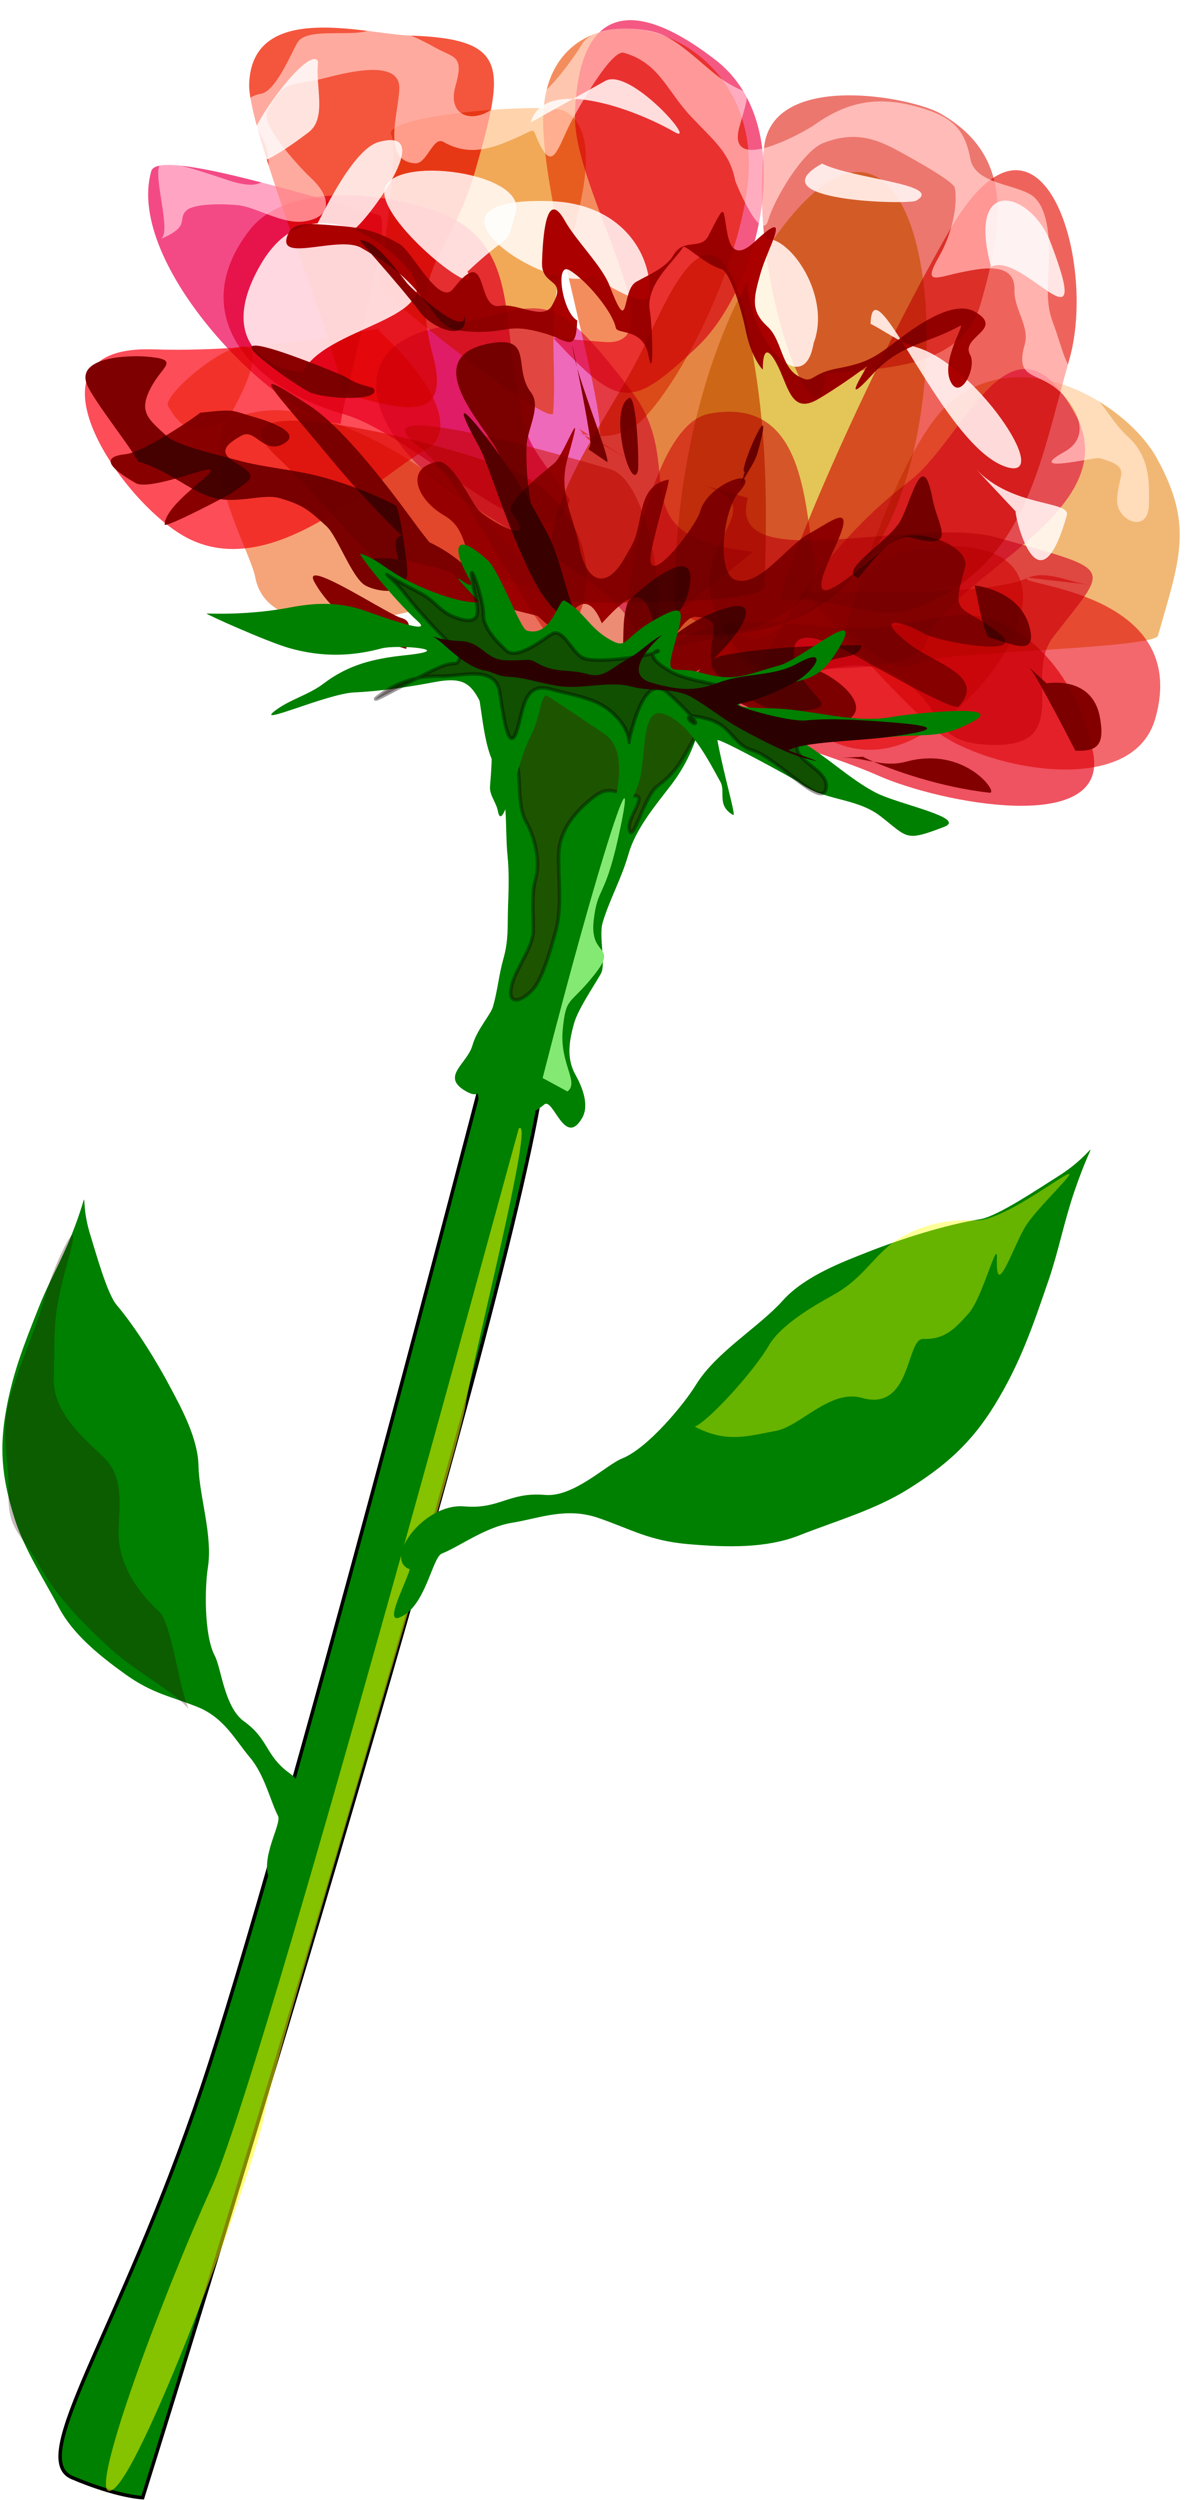 <?xml version="1.0" encoding="UTF-8" standalone="no"?>
<!-- Created with Inkscape (http://www.inkscape.org/) -->

<svg
   xmlns:dc="http://purl.org/dc/elements/1.1/"
   xmlns:cc="http://creativecommons.org/ns#"
   xmlns:rdf="http://www.w3.org/1999/02/22-rdf-syntax-ns#"
   xmlns:svg="http://www.w3.org/2000/svg"
   xmlns="http://www.w3.org/2000/svg"
   xmlns:sodipodi="http://sodipodi.sourceforge.net/DTD/sodipodi-0.dtd"
   xmlns:inkscape="http://www.inkscape.org/namespaces/inkscape"
   width="194.278"
   height="403.123"
   id="svg2054"
   sodipodi:version="0.32"
   inkscape:version="0.46+devel"
   version="1.0"
   sodipodi:docname="red_flower.svg"
   inkscape:output_extension="org.inkscape.output.svg.inkscape"
   inkscape:export-filename="/home/hrum/Pictures/openclipart/red_flower.png"
   inkscape:export-xdpi="89.972549"
   inkscape:export-ydpi="89.972549">
  <title
     id="title2329">red flower</title>
  <defs
     id="defs2056">
    <inkscape:perspective
       sodipodi:type="inkscape:persp3d"
       inkscape:vp_x="0 : 526.18109 : 1"
       inkscape:vp_y="0 : 1000 : 0"
       inkscape:vp_z="744.09448 : 526.18109 : 1"
       inkscape:persp3d-origin="372.04724 : 350.78739 : 1"
       id="perspective2062" />
    <inkscape:perspective
       id="perspective1921"
       inkscape:persp3d-origin="0.5 : 0.33333333 : 1"
       inkscape:vp_z="1 : 0.5 : 1"
       inkscape:vp_y="0 : 1000 : 0"
       inkscape:vp_x="0 : 0.5 : 1"
       sodipodi:type="inkscape:persp3d" />
    <filter
       color-interpolation-filters="sRGB"
       inkscape:collect="always"
       id="filter3103">
      <feBlend
         inkscape:collect="always"
         mode="multiply"
         in2="BackgroundImage"
         id="feBlend3105" />
    </filter>
    <filter
       color-interpolation-filters="sRGB"
       inkscape:collect="always"
       id="filter3099">
      <feBlend
         inkscape:collect="always"
         mode="multiply"
         in2="BackgroundImage"
         id="feBlend3101" />
    </filter>
    <filter
       color-interpolation-filters="sRGB"
       inkscape:collect="always"
       id="filter3095">
      <feBlend
         inkscape:collect="always"
         mode="multiply"
         in2="BackgroundImage"
         id="feBlend3097" />
    </filter>
    <filter
       color-interpolation-filters="sRGB"
       inkscape:collect="always"
       id="filter3091">
      <feBlend
         inkscape:collect="always"
         mode="multiply"
         in2="BackgroundImage"
         id="feBlend3093" />
    </filter>
    <filter
       color-interpolation-filters="sRGB"
       inkscape:collect="always"
       id="filter3087">
      <feBlend
         inkscape:collect="always"
         mode="multiply"
         in2="BackgroundImage"
         id="feBlend3089" />
    </filter>
    <filter
       color-interpolation-filters="sRGB"
       inkscape:collect="always"
       id="filter3083">
      <feBlend
         inkscape:collect="always"
         mode="multiply"
         in2="BackgroundImage"
         id="feBlend3085" />
    </filter>
    <filter
       color-interpolation-filters="sRGB"
       inkscape:collect="always"
       id="filter3079">
      <feBlend
         inkscape:collect="always"
         mode="multiply"
         in2="BackgroundImage"
         id="feBlend3081" />
    </filter>
    <filter
       color-interpolation-filters="sRGB"
       inkscape:collect="always"
       id="filter3075">
      <feBlend
         inkscape:collect="always"
         mode="multiply"
         in2="BackgroundImage"
         id="feBlend3077" />
    </filter>
    <filter
       color-interpolation-filters="sRGB"
       inkscape:collect="always"
       id="filter3071">
      <feBlend
         inkscape:collect="always"
         mode="multiply"
         in2="BackgroundImage"
         id="feBlend3073" />
    </filter>
    <filter
       color-interpolation-filters="sRGB"
       inkscape:collect="always"
       id="filter3067">
      <feBlend
         inkscape:collect="always"
         mode="multiply"
         in2="BackgroundImage"
         id="feBlend3069" />
    </filter>
    <filter
       color-interpolation-filters="sRGB"
       inkscape:collect="always"
       id="filter3063">
      <feBlend
         inkscape:collect="always"
         mode="multiply"
         in2="BackgroundImage"
         id="feBlend3065" />
    </filter>
    <filter
       color-interpolation-filters="sRGB"
       inkscape:collect="always"
       id="filter3059">
      <feBlend
         inkscape:collect="always"
         mode="multiply"
         in2="BackgroundImage"
         id="feBlend3061" />
    </filter>
    <filter
       color-interpolation-filters="sRGB"
       inkscape:collect="always"
       id="filter3055">
      <feBlend
         inkscape:collect="always"
         mode="multiply"
         in2="BackgroundImage"
         id="feBlend3057" />
    </filter>
    <filter
       color-interpolation-filters="sRGB"
       inkscape:collect="always"
       id="filter3051">
      <feBlend
         inkscape:collect="always"
         mode="multiply"
         in2="BackgroundImage"
         id="feBlend3053" />
    </filter>
    <filter
       color-interpolation-filters="sRGB"
       inkscape:collect="always"
       id="filter3215">
      <feBlend
         inkscape:collect="always"
         mode="screen"
         in2="BackgroundImage"
         id="feBlend3217" />
    </filter>
    <filter
       color-interpolation-filters="sRGB"
       inkscape:collect="always"
       id="filter3047">
      <feBlend
         inkscape:collect="always"
         mode="multiply"
         in2="BackgroundImage"
         id="feBlend3049" />
    </filter>
    <filter
       color-interpolation-filters="sRGB"
       inkscape:collect="always"
       id="filter3043">
      <feBlend
         inkscape:collect="always"
         mode="multiply"
         in2="BackgroundImage"
         id="feBlend3045" />
    </filter>
    <filter
       color-interpolation-filters="sRGB"
       inkscape:collect="always"
       id="filter3211">
      <feBlend
         inkscape:collect="always"
         mode="screen"
         in2="BackgroundImage"
         id="feBlend3213" />
    </filter>
    <filter
       color-interpolation-filters="sRGB"
       inkscape:collect="always"
       id="filter3039">
      <feBlend
         inkscape:collect="always"
         mode="multiply"
         in2="BackgroundImage"
         id="feBlend3041" />
    </filter>
    <filter
       color-interpolation-filters="sRGB"
       inkscape:collect="always"
       id="filter3207">
      <feBlend
         inkscape:collect="always"
         mode="screen"
         in2="BackgroundImage"
         id="feBlend3209" />
    </filter>
    <filter
       color-interpolation-filters="sRGB"
       inkscape:collect="always"
       id="filter3035">
      <feBlend
         inkscape:collect="always"
         mode="multiply"
         in2="BackgroundImage"
         id="feBlend3037" />
    </filter>
    <filter
       color-interpolation-filters="sRGB"
       inkscape:collect="always"
       id="filter3203">
      <feBlend
         inkscape:collect="always"
         mode="screen"
         in2="BackgroundImage"
         id="feBlend3205" />
    </filter>
    <filter
       color-interpolation-filters="sRGB"
       inkscape:collect="always"
       id="filter3031">
      <feBlend
         inkscape:collect="always"
         mode="multiply"
         in2="BackgroundImage"
         id="feBlend3033" />
    </filter>
    <filter
       color-interpolation-filters="sRGB"
       inkscape:collect="always"
       id="filter3027">
      <feBlend
         inkscape:collect="always"
         mode="multiply"
         in2="BackgroundImage"
         id="feBlend3029" />
    </filter>
    <filter
       color-interpolation-filters="sRGB"
       inkscape:collect="always"
       id="filter3199">
      <feBlend
         inkscape:collect="always"
         mode="screen"
         in2="BackgroundImage"
         id="feBlend3201" />
    </filter>
    <filter
       color-interpolation-filters="sRGB"
       inkscape:collect="always"
       id="filter3023">
      <feBlend
         inkscape:collect="always"
         mode="multiply"
         in2="BackgroundImage"
         id="feBlend3025" />
    </filter>
    <filter
       color-interpolation-filters="sRGB"
       inkscape:collect="always"
       id="filter3195">
      <feBlend
         inkscape:collect="always"
         mode="screen"
         in2="BackgroundImage"
         id="feBlend3197" />
    </filter>
    <filter
       color-interpolation-filters="sRGB"
       inkscape:collect="always"
       id="filter3191">
      <feBlend
         inkscape:collect="always"
         mode="screen"
         in2="BackgroundImage"
         id="feBlend3193" />
    </filter>
    <filter
       color-interpolation-filters="sRGB"
       inkscape:collect="always"
       id="filter3019">
      <feBlend
         inkscape:collect="always"
         mode="multiply"
         in2="BackgroundImage"
         id="feBlend3021" />
    </filter>
    <filter
       color-interpolation-filters="sRGB"
       inkscape:collect="always"
       id="filter3187">
      <feBlend
         inkscape:collect="always"
         mode="screen"
         in2="BackgroundImage"
         id="feBlend3189" />
    </filter>
    <filter
       color-interpolation-filters="sRGB"
       inkscape:collect="always"
       id="filter3183">
      <feBlend
         inkscape:collect="always"
         mode="screen"
         in2="BackgroundImage"
         id="feBlend3185" />
    </filter>
    <filter
       color-interpolation-filters="sRGB"
       inkscape:collect="always"
       id="filter3179">
      <feBlend
         inkscape:collect="always"
         mode="screen"
         in2="BackgroundImage"
         id="feBlend3181" />
    </filter>
    <filter
       color-interpolation-filters="sRGB"
       inkscape:collect="always"
       id="filter3175">
      <feBlend
         inkscape:collect="always"
         mode="screen"
         in2="BackgroundImage"
         id="feBlend3177" />
    </filter>
    <filter
       color-interpolation-filters="sRGB"
       inkscape:collect="always"
       id="filter3221">
      <feBlend
         inkscape:collect="always"
         mode="multiply"
         in2="BackgroundImage"
         id="feBlend3223" />
    </filter>
    <filter
       color-interpolation-filters="sRGB"
       inkscape:collect="always"
       id="filter3268">
      <feBlend
         inkscape:collect="always"
         mode="multiply"
         in2="BackgroundImage"
         id="feBlend3270" />
    </filter>
    <filter
       color-interpolation-filters="sRGB"
       inkscape:collect="always"
       id="filter3274">
      <feBlend
         inkscape:collect="always"
         mode="multiply"
         in2="BackgroundImage"
         id="feBlend3276" />
    </filter>
    <filter
       color-interpolation-filters="sRGB"
       inkscape:collect="always"
       id="filter3280">
      <feBlend
         inkscape:collect="always"
         mode="multiply"
         in2="BackgroundImage"
         id="feBlend3282" />
    </filter>
    <filter
       color-interpolation-filters="sRGB"
       inkscape:collect="always"
       id="filter3288">
      <feBlend
         inkscape:collect="always"
         mode="screen"
         in2="BackgroundImage"
         id="feBlend3290" />
    </filter>
  </defs>
  <sodipodi:namedview
     id="base"
     pagecolor="#ffffff"
     bordercolor="#666666"
     borderopacity="1.0"
     inkscape:pageopacity="0.0"
     inkscape:pageshadow="2"
     inkscape:zoom="0.35"
     inkscape:cx="344.89193"
     inkscape:cy="421.31172"
     inkscape:document-units="px"
     inkscape:current-layer="layer1"
     showgrid="false"
     inkscape:window-width="1680"
     inkscape:window-height="1003"
     inkscape:window-x="0"
     inkscape:window-y="24" />
  <g
     inkscape:label="Layer 1"
     inkscape:groupmode="layer"
     id="layer1"
     transform="translate(-298.68,-327.998)">
    <g
       id="g4139"
       transform="matrix(1.437,-0.011,0.011,1.437,-708.043,144.819)">
      <path
         id="path5979"
         d="m 752.72,254.392 c 0,0 -22.891,85.597 -32.306,112.892 -9.415,27.295 -19.973,41.377 -14.893,43.579 5.08,2.201 7.909,2.313 7.909,2.313 0,0 39.537,-122.94 45.688,-156.197 6.151,-33.258 -6.864,-3.439 -6.398,-2.587 z"
         style="fill:#008000;fill-rule:evenodd;stroke:#000000;stroke-width:0.395px;stroke-linecap:butt;stroke-linejoin:miter;stroke-opacity:1" />
      <path
         id="path5981"
         d="m 751.876,208.357 c 1.264,2.158 0.937,7.78 2.574,10.769 1.569,2.866 1.068,7.103 1.352,10.054 0.21,2.179 0.077,4.355 0.009,6.084 -0.075,1.894 0.055,3.48 -0.554,5.562 -0.52,1.779 -0.661,3.484 -1.213,5.369 -0.267,0.914 -1.813,2.528 -2.338,4.324 -0.612,2.092 -3.648,3.461 -0.787,5.136 1.89,1.106 1.064,-1.021 1.592,1.896 0.248,1.37 3.127,-0.45 4.147,0.498 1.024,0.951 3.095,-0.864 3.118,-0.877 1.015,-0.555 2.242,4.907 4.188,1.583 0.913,-1.56 -0.139,-3.794 -0.724,-4.862 -0.958,-1.751 -0.736,-3.597 -0.105,-5.754 0.463,-1.583 2.139,-3.984 3.053,-5.546 0.594,-1.016 -0.205,-4.191 0.224,-5.658 0.728,-2.488 2.173,-4.981 2.972,-7.716 0.82,-2.804 2.998,-5.372 4.716,-7.564 1.596,-2.035 2.605,-4.013 3.342,-6.535 0.667,-2.282 1.293,-3.199 -1.672,-4.066 -2.036,-0.596 -6.279,-0.268 -8.254,0.09 -2.375,0.43 -5.937,-1.67 -8.527,-1.421 -1.688,0.162 -5.447,-0.878 -7.113,-1.365 z"
         style="fill:#008000;fill-rule:evenodd;stroke:none" />
      <path
         transform="matrix(0.379,0.111,-0.111,0.379,490.283,-1.559)"
         id="path5983"
         d="m 730.296,266.917 c -17.204,3.808 -71.429,-26.436 -71.429,-54.286 0,-5.988 33.328,-5.714 65.714,-5.714 4.531,0 4.074,48.518 5.714,60 z"
         style="fill:#f34a86;fill-rule:evenodd;stroke:none;filter:url(#filter3103)" />
      <path
         transform="matrix(0.379,0.111,-0.111,0.379,490.283,-1.559)"
         id="path5985"
         d="m 727.439,258.346 c 5.421,0 -45.053,-63.068 -48.571,-77.143 -5.779,-23.115 28.079,-22.734 40,-25.714 27.796,-6.949 28.571,1.185 28.571,31.429 0,26.959 -10.984,31.216 2.857,54.286 10.844,18.073 -5.897,17.143 -22.857,17.143 z"
         style="fill:#f4553d;fill-rule:evenodd;stroke:none;filter:url(#filter3099)" />
      <path
         transform="matrix(0.379,0.111,-0.111,0.379,490.283,-1.559)"
         id="path5987"
         d="m 787.439,246.917 c 3.605,6.008 -47.243,-15.05 -57.143,-20 -0.262,-0.131 -5.145,-39.43 -8.571,-42.857 -4.605,-4.605 40.341,-21.343 45.714,-20 13.589,3.397 11.429,31.857 11.429,45.714 0,12.44 6.135,24.963 8.571,37.143 z"
         style="fill:#f1a958;fill-rule:evenodd;stroke:none;filter:url(#filter3095)" />
      <path
         transform="matrix(0.379,0.111,-0.111,0.379,490.283,-1.559)"
         id="path5989"
         d="m 798.867,269.774 c 0,22.936 -45.635,-5.714 -68.571,-5.714 -28.463,0 -50.874,-15.673 -40,-42.857 6.092,-15.229 29.816,-20 45.714,-20 27.92,0 29.086,21.029 40,42.857 7.284,14.568 6.234,12.416 22.857,25.714 z"
         style="fill:#f1458c;fill-rule:evenodd;stroke:none;filter:url(#filter3091)" />
      <path
         transform="matrix(0.379,0.111,-0.111,0.379,490.283,-1.559)"
         id="path5991"
         d="m 801.725,298.346 c 0.271,0.542 -35.321,-31.429 -80,-31.429 -25.639,0 -26.687,21.884 -40,8.571 -3.665,-3.665 29.187,-48.178 17.143,0 -3.56,14.24 16.662,33.324 20,40 9.336,18.673 44.793,-1.452 54.286,-8.571 13.074,-9.805 9.418,-12.402 28.571,-8.571 z"
         style="fill:#f5a479;fill-rule:evenodd;stroke:none;filter:url(#filter3087)" />
      <path
         id="path5993"
         d="m 755.131,208.236 c -0.354,1.738 -0.033,7.019 1.448,9.724 1.082,1.977 0.143,5.318 1.368,7.554 0.959,1.751 1.572,4.411 0.998,6.373 -0.537,1.836 -0.248,4.169 -0.32,5.988 -0.065,1.647 -1.893,4.026 -2.394,5.739 -0.748,2.556 0.959,2.127 2.307,0.675 1.138,-1.226 2.109,-4.764 2.587,-6.398 0.822,-2.811 0.325,-6.113 0.433,-8.817 0.109,-2.758 2.104,-4.921 4.001,-6.342 1.936,-1.45 2.576,-0.148 4.669,-0.065 1.263,0.05 -0.956,2.477 -0.731,3.721 0.342,1.888 1.654,-3.641 3.19,-4.791 2.09,-1.565 2.533,-2.513 3.945,-4.927 1.476,-2.522 0.565,-3.518 -0.764,-5.947 -0.667,-1.218 -5.264,0.173 -6.18,0.339 -2.064,0.374 -5.79,-2.767 -7.949,-3.398 -1.995,-0.584 -4.394,0.765 -6.606,0.572 z"
         style="opacity:0.34;fill:#550000;fill-rule:evenodd;stroke:#000000;stroke-width:0.395px;stroke-linecap:butt;stroke-linejoin:miter;stroke-opacity:1" />
      <path
         transform="matrix(0.379,0.111,-0.111,0.379,490.283,-1.559)"
         id="path5995"
         d="m 733.153,238.346 c 4.717,-3.538 -24.541,13.992 -60,22.857 -37.831,9.458 1.989,43.354 22.857,48.571 27.893,6.973 47.932,-30.789 60,-42.857 5.344,-5.344 0.904,-16.691 -22.857,-28.571 z"
         style="fill:#fc4d59;fill-rule:evenodd;stroke:none;filter:url(#filter3083)" />
      <path
         transform="matrix(0.379,0.111,-0.111,0.379,490.283,-1.559)"
         id="path5997"
         d="m 824.582,309.774 c 16.876,-16.876 -40.698,-25.422 -62.857,-34.286 -22.386,-8.954 -37.812,-29.666 -11.429,-42.857 27.186,-13.593 24.674,-21.494 57.143,2.857 22.288,16.716 6.143,40.881 45.714,34.286"
         style="fill:#ee69b9;fill-rule:evenodd;stroke:none;filter:url(#filter3079)" />
      <path
         transform="matrix(0.379,0.111,-0.111,0.379,490.283,-1.559)"
         id="path5999"
         d="m 796.01,249.774 c 23.912,17.934 -27.036,-53.859 -34.286,-82.857 -9.634,-38.535 48.332,-43.694 60,-2.857 5.98,20.928 0.185,59.63 -8.571,77.143 -8.529,17.057 -33.687,3.845 2.857,14.286"
         style="fill:#f48d5e;fill-rule:evenodd;stroke:none;filter:url(#filter3075)" />
      <path
         transform="matrix(0.379,0.111,-0.111,0.379,490.283,-1.559)"
         id="path6001"
         d="m 838.867,298.346 c -0.878,1.757 -24.387,-66.176 -2.857,-120 26.137,-65.342 67.153,39.261 48.571,85.714 -9.034,22.584 -25.877,29.326 -45.714,34.286 z"
         style="fill:#e4c558;fill-rule:evenodd;stroke:none;filter:url(#filter3071)" />
      <path
         transform="matrix(0.379,0.111,-0.111,0.379,490.283,-1.559)"
         id="path6003"
         d="m 864.582,301.203 c -1.65,4.125 2.505,-31.911 25.714,-62.857 11.889,-15.852 13.518,-57.91 40,-31.429 22.667,22.667 -22.857,54.959 -22.857,74.286 0,10.14 -36.129,17.309 -42.857,20 z"
         style="fill:#f16bb1;fill-rule:evenodd;stroke:none;filter:url(#filter3067)" />
      <path
         transform="matrix(0.379,0.111,-0.111,0.379,490.283,-1.559)"
         id="path6005"
         d="m 847.439,255.489 c 0,23.98 47.448,-8.571 71.429,-8.571 35.365,0 32.593,-1.484 22.857,22.857 -5.214,13.036 14.464,28.527 -8.571,34.286 -18.341,4.585 -14.107,-7.098 -31.429,-11.429 -21.597,-5.399 -28.202,23.226 -51.429,0 -19.522,-19.522 8.148,-37.143 -17.143,-37.143"
         style="fill:#ec638e;fill-rule:evenodd;stroke:none;filter:url(#filter3063)" />
      <path
         transform="matrix(0.379,0.111,-0.111,0.379,490.283,-1.559)"
         id="path6007"
         d="m 804.582,298.346 c -17.779,-17.779 -1.581,-50.514 2.857,-77.143 2.691,-16.145 6.876,-51.963 28.571,-8.571 11.529,23.059 17.039,42.441 22.857,65.714 1.334,5.336 -49.154,18.974 -54.286,20 z"
         style="fill:#e58544;fill-rule:evenodd;stroke:none;filter:url(#filter3059)" />
      <path
         transform="matrix(0.379,0.111,-0.111,0.379,490.283,-1.559)"
         id="path6009"
         d="m 858.867,215.489 c 6.142,24.568 -27.555,-16.758 -34.286,-57.143 -3.577,-21.463 36.229,-25.228 45.714,-22.857 23.316,5.829 25.714,25.301 25.714,48.571 0,20.078 -23.005,25.774 -37.143,31.429 z"
         style="fill:#ec776f;fill-rule:evenodd;stroke:none;filter:url(#filter3055)" />
      <path
         transform="matrix(0.379,0.111,-0.111,0.379,490.283,-1.559)"
         id="path6011"
         d="m 884.582,284.06 c 0,24.112 -3.039,-52.139 11.429,-71.429 16.193,-21.591 48.481,-11.519 60,0 15.57,15.57 14.286,25.992 14.286,48.571 0,3.828 -58.735,21.592 -62.857,25.714 -6.909,6.909 -16.229,-0.206 -22.857,-2.857 z"
         style="fill:#f1b875;fill-rule:evenodd;stroke:none;filter:url(#filter3051)" />
      <path
         transform="matrix(0.379,0.111,-0.111,0.379,490.283,-1.559)"
         id="path6013"
         d="m 716.01,255.489 c 0,1.365 -27.582,4.613 -20,-25.714 7.025,-28.099 36.945,-14.484 42.857,-8.571 9.712,9.712 -20.163,20.817 -22.857,34.286 z"
         style="fill:#ffd5d5;fill-rule:evenodd;stroke:none;filter:url(#filter3215)" />
      <path
         transform="matrix(0.379,0.111,-0.111,0.379,490.283,-1.559)"
         id="path6015"
         d="m 836.01,304.06 c -16.66,16.66 45.248,13.811 68.571,17.143 19.286,2.755 67.817,-1.509 57.143,-22.857 -10.365,-20.729 -32.814,-35.021 -51.429,-25.714 -3.81,1.905 -7.619,3.81 -11.429,5.714 -22.316,11.158 -46.46,3.852 -62.857,25.714 z"
         style="fill:#ef5260;fill-rule:evenodd;stroke:none;filter:url(#filter3047)" />
      <path
         transform="matrix(0.379,0.111,-0.111,0.379,490.283,-1.559)"
         id="path6017"
         d="m 864.582,281.203 c -2.56,1.28 4.269,-62.789 17.143,-114.286 12.499,-49.994 42.857,-3.955 42.857,25.714 0,32.445 4.101,59.781 -22.857,80 -9.659,7.244 -25.38,2.69 -37.143,8.571 z"
         style="fill:#ee645c;fill-rule:evenodd;stroke:none;filter:url(#filter3043)" />
      <path
         transform="matrix(0.379,0.111,-0.111,0.379,490.283,-1.559)"
         id="path6019"
         d="m 753.153,215.489 c 7.529,7.529 -23.81,-4.762 -28.571,-14.286 -5.602,-11.204 37.143,-18.241 37.143,-5.714 0,11.268 0.98,4.081 -8.571,20 z"
         style="fill:#ffd5d5;fill-rule:evenodd;stroke:none;filter:url(#filter3211)" />
      <path
         transform="matrix(0.379,0.111,-0.111,0.379,490.283,-1.559)"
         id="path6021"
         d="m 930.296,255.489 c -4.741,3.556 45.714,-9.731 45.714,28.571 0,24.869 -46.013,26.994 -60,20 -18.896,-9.448 -42.748,-25.714 -42.857,-25.714 -20.515,0 41.123,-10.042 57.143,-22.857 4.524,-3.619 11.429,-1.905 17.143,-2.857 5.714,-0.952 -11.429,1.905 -17.143,2.857 z"
         style="fill:#f3686c;fill-rule:evenodd;stroke:none;filter:url(#filter3039)" />
      <path
         transform="matrix(0.379,0.111,-0.111,0.379,490.283,-1.559)"
         id="path6023"
         d="m 707.439,215.489 c 0,10.257 2.633,-23.294 11.429,-28.571 15.159,-9.095 2.537,23.178 0,25.714 -2.777,2.777 -7.619,1.905 -11.429,2.857 z"
         style="fill:#ffd5d5;fill-rule:evenodd;stroke:none;filter:url(#filter3207)" />
      <path
         transform="matrix(0.379,0.111,-0.111,0.379,490.283,-1.559)"
         id="path6025"
         d="m 781.725,226.917 c 0.319,-0.053 10.052,-2.01 14.286,-2.857 21.337,-4.267 -20.437,-38.89 -25.714,-60 -6.957,-27.827 4.497,-37.63 34.286,-25.714 28.278,11.311 29.848,58.825 17.143,80 -13.42,22.367 -16.431,22.713 -40,8.571 z"
         style="fill:#f45983;fill-rule:evenodd;stroke:none;filter:url(#filter3035)" />
      <path
         transform="matrix(0.379,0.111,-0.111,0.379,490.283,-1.559)"
         id="path6027"
         d="m 787.439,206.917 c -9.107,9.107 -59.207,-6.627 -17.143,-17.143 19.612,-4.903 31.599,6.397 34.286,17.143 1.386,5.544 -11.599,1.386 -17.143,0 z"
         style="fill:#ffd5d5;fill-rule:evenodd;stroke:none;filter:url(#filter3203)" />
      <path
         transform="matrix(0.379,0.111,-0.111,0.379,490.283,-1.559)"
         id="path6029"
         d="m 816.01,312.631 c -5.957,9.929 -43.283,-37.885 -62.857,-45.714 -23.536,-9.414 48.157,-8.571 54.286,-8.571 11.636,0 25.714,31.833 25.714,42.857 0,6.868 -11.429,7.619 -17.143,11.429 z"
         style="fill:#ec8c75;fill-rule:evenodd;stroke:none;filter:url(#filter3031)" />
      <path
         transform="matrix(0.379,0.111,-0.111,0.379,490.283,-1.559)"
         id="path6031"
         d="m 830.296,306.917 c 0,38.773 -22.091,-60.383 0,-71.429 24.766,-12.383 32.877,17.182 40,31.429 9.782,19.563 -31.601,33.281 -40,40 z"
         style="fill:#ee6f75;fill-rule:evenodd;stroke:none;filter:url(#filter3027)" />
      <path
         transform="matrix(0.169,0.05,-0.111,0.379,770.566,-1.359)"
         id="path4104"
         d="m 385.714,406.648 c 4.602,18.409 -49.683,1.267 -54.286,-17.143 -4.602,-18.409 58.007,-1.465 54.286,17.143 z"
         style="fill:#ffd5d5;fill-rule:evenodd;stroke:none;filter:url(#filter3199)" />
      <path
         transform="matrix(0.379,0.111,-0.111,0.379,490.283,-1.559)"
         id="path6034"
         d="m 853.153,289.774 c 8.518,17.037 28.029,-27.212 45.714,-34.286 46.061,-18.424 35.349,30.365 14.286,51.429 -27.245,27.245 -57.886,-17.495 -77.143,-14.286"
         style="fill:#f57170;fill-rule:evenodd;stroke:none;filter:url(#filter3023)" />
      <path
         transform="matrix(0.379,0.111,-0.111,0.379,490.283,-1.559)"
         id="path4107"
         d="m 867.439,198.346 c -4.556,-18.223 29.788,28.571 48.571,28.571 13.602,0 -17.012,-25.714 -34.286,-25.714 -4.856,0 -9.524,-1.905 -14.286,-2.857 z"
         style="fill:#ffd5d5;fill-rule:evenodd;stroke:none;filter:url(#filter3195)" />
      <path
         transform="matrix(0.379,0.111,-0.111,0.379,490.283,-1.559)"
         id="path4109"
         d="m 921.725,238.346 c -0.569,0 14.286,27.573 14.286,-2.857 0,-4.597 -15.354,2.216 -28.571,-5.714"
         style="fill:#ffd5d5;fill-rule:evenodd;stroke:none;filter:url(#filter3191)" />
      <path
         transform="matrix(0.379,0.111,-0.111,0.379,490.283,-1.559)"
         id="path6038"
         d="m 784.582,315.489 c -5.847,5.847 -55.192,-27.596 -68.571,-34.286 -31.159,-15.58 54.908,-17.701 68.571,-14.286 25.395,6.349 32.442,33.272 20,45.714 -4.762,4.762 -13.333,1.905 -20,2.857 z"
         style="fill:#eb6f5d;fill-rule:evenodd;stroke:none;filter:url(#filter3019)" />
      <path
         transform="matrix(0.379,0.111,-0.111,0.379,490.283,-1.559)"
         id="path4112"
         d="m 758.867,169.774 c 0,-13.636 26.771,-11.879 40,-8.571 7.894,1.974 -17.103,-14.325 -22.857,-8.571 -5.714,5.714 -11.429,11.429 -17.143,17.143 z"
         style="fill:#ffd5d5;fill-rule:evenodd;stroke:none;filter:url(#filter3187)" />
      <path
         transform="matrix(0.379,0.111,-0.111,0.379,490.283,-1.559)"
         id="path4114"
         d="m 841.725,158.346 c -15.565,15.565 26.848,4.58 28.571,2.857 6.768,-6.768 -19.186,-0.98 -28.571,-2.857 z"
         style="fill:#ffd5d5;fill-rule:evenodd;stroke:none;filter:url(#filter3183)" />
      <path
         transform="matrix(0.379,0.111,-0.111,0.379,490.283,-1.559)"
         id="path4116"
         d="m 895.981,173.439 c 7.07,-7.07 35.727,17.16 14.286,-11.429 -9.225,-12.301 -28.365,-12.036 -14.286,11.429 z"
         style="fill:#ffd5d5;fill-rule:evenodd;stroke:none;filter:url(#filter3179)" />
      <path
         transform="matrix(0.379,0.111,-0.111,0.379,490.283,-1.559)"
         id="path4118"
         d="m 696.01,169.774 c -5.286,-7.047 -27.467,60.432 2.857,20 4.041,-5.387 -1.905,-13.333 -2.857,-20 z"
         style="fill:#ffd5d5;fill-rule:evenodd;stroke:none;filter:url(#filter3175)" />
      <path
         transform="matrix(0.379,0.111,-0.111,0.379,490.283,-1.559)"
         id="path4120"
         d="m 722.692,215.082 c -0.483,-0.015 -0.942,0.048 -1.375,0.156 -0.511,0.128 13.037,8.239 22.219,15.125 4.601,3.45 15.931,4.581 12.125,-3.031 2.824,7.06 -16.741,-2.946 -18.188,-4.031 -6.766,-5.074 -11.403,-8.117 -14.781,-8.219 z m 64.875,12.375 c -0.109,-0.153 0.285,0.664 1.406,2.906 0.381,0.763 0.955,1.716 1.594,2.75 -1.492,-2.887 -2.852,-5.447 -3,-5.656 z m -17.688,4.281 c -1.294,0.074 -2.935,0.561 -5.125,1.656 -18.686,9.343 4.598,22.591 10.094,28.312 4.549,4.549 17.002,18.879 14.125,13.125 -2.338,-4.677 -4.544,-10.08 -6.062,-16.156 -1.249,-4.997 1.089,-12.066 -3.031,-15.156 -5.625,-4.219 -4.392,-12.104 -10,-11.781 z m 20.844,1.656 c 3.253,6.307 7.995,15.77 9.375,19.219 0.25,0.625 0,1.327 0,2 l 6.062,2.031 c 0.752,-0.752 -10.404,-15.188 -15.438,-23.25 z m 55.094,1.188 c -1.057,0.381 -2.726,15.052 -1.281,13.969 l 0,5.062 c 0,-3.765 2.031,-7.36 2.031,-11.125 0,-6.037 -0.336,-8.055 -0.75,-7.906 z m 47.906,1.375 c -1.968,0.387 -1.754,8.804 -2.719,13.625 -1.337,6.686 -13.88,19.187 -7.062,19.188 1.32,-3.3 5.836,-15.156 11.094,-15.156 14.377,0 6.511,-5.166 3.031,-12.125 -2.111,-4.222 -3.449,-5.707 -4.344,-5.531 z m -86.375,1.375 c -0.065,0.016 -0.131,0.069 -0.188,0.125 -4.908,4.908 8.094,26.129 8.094,19.188 0,-1.428 -5.897,-19.807 -7.906,-19.312 z m -102.188,14.5 c -4.758,0.016 -7.264,0.681 -3.062,2.781 3.449,1.724 12.37,5.099 17.188,6.062 4.321,0.864 21.156,-3.062 17.156,-6.062 -5.074,0 -5.075,-0.003 -9.062,-1 -0.046,-0.011 -14.288,-1.807 -22.219,-1.781 z m 3.656,9.531 c -2.816,0.07 5.995,5.213 21.062,15.594 9.052,6.236 17.663,11.398 25.844,15.781 -0.907,0.489 -1.356,1.231 -1.094,2.281 2.901,11.603 18.025,12.125 17.188,12.125 2.694,0 6.158,1.905 8.062,0 0.783,-0.783 1.327,-1.549 1.625,-2.312 0.527,0.215 1.072,0.446 1.594,0.656 -0.476,-0.328 -0.984,-0.67 -1.469,-1 1.762,-5.798 -9.331,-10.755 -17.844,-12.094 -1.573,-1.116 -3.102,-2.243 -4.5,-3.312 -4.518,-3.458 -25.886,-20.643 -38.906,-24.688 -6.583,-2.045 -10.282,-3.063 -11.562,-3.031 z m 210.688,0.125 c -1.628,0.014 -2.817,0.187 -3.25,0.25 1.123,1.883 6.341,13.094 8.094,13.094 7.212,0 14.684,1.589 10.094,-6.062 -3.808,-6.347 -10.759,-7.317 -14.938,-7.281 z m -3.25,0.25 c -0.002,-0.004 0.002,-0.027 0,-0.031 -0.272,0.068 -0.234,0.065 0,0.031 z m -215.531,10 c -2.113,0.099 -3.708,0.689 -9.719,3.094 0.211,0.053 -11.958,15.065 -17.188,17.156 -8.051,3.22 -0.552,5.69 5.062,7.094 3.727,0.932 15.151,-7.575 18.188,-9.094 5.817,-2.908 -8.64,11.847 -7.062,18.156 0.295,1.181 15.296,-12.978 16.156,-14.125 3.277,-4.369 6.611,-6.183 -1.031,-8.094 -6.029,-1.507 -5.069,-3.994 -1,-8.062 3.137,-3.137 7.544,3.55 12.125,-1.031 4.521,-4.521 -5.714,-5.031 -10.094,-5.031 -2.718,0 -4.17,-0.122 -5.438,-0.062 z m 134.656,7.469 c -3.514,0.099 -9.142,7.914 -12.062,12.781 -1.899,3.164 1.036,11.332 1.875,14.969 4.989,-6.65 13.281,-11.939 13.281,-20 0,-5.721 -1.253,-7.802 -3.094,-7.75 z m -10.188,27.75 c -0.298,0.398 -0.571,0.779 -0.844,1.188 1.208,1.208 1.232,0.496 0.844,-1.188 z m 112.281,-27.094 c 2.406,1.203 19.173,19.222 19.188,19.219 5.865,-1.466 7.819,-3.613 4.062,-11.125 -5.661,-11.323 -17.989,-4.582 -17.188,-5.062 l -6.062,-3.031 z m -83.406,5.75 c -0.832,0.033 -1.981,0.451 -3.469,1.344 -13.575,8.145 -19.253,23.752 -18.188,23.219 4.574,-1.525 10.299,-0.139 14.156,-3.031 0.39,-0.293 0.804,-0.746 1.25,-1.25 -0.563,1.073 -1.037,2.267 -1.531,3.5 -0.018,0.006 -0.045,0.025 -0.062,0.031 0.013,0.005 0.019,0.026 0.031,0.031 -0.201,0.502 -0.384,0.973 -0.594,1.5 0.514,-0.124 1.443,-0.325 2.719,-0.594 1.047,0.451 2.13,0.813 3.25,0.812 12.86,0 23.212,6.566 36.344,0 13.865,-6.933 -1.881,-14.108 -10.062,-14.125 7.283,-6.731 12.094,-5.501 12.094,-10.094 -10e-6,-0.114 -21.923,5.899 -36.375,13.125 -1.287,0.644 -2.325,1.39 -3.188,2.219 4.09,-6.581 7.987,-16.858 3.625,-16.688 z m -8.406,25.344 c -0.576,0.139 -0.787,0.219 -0.094,0.219 0.031,-0.078 0.063,-0.141 0.094,-0.219 z m 0.562,-1.531 c -0.218,-0.087 -0.436,-0.177 -0.656,-0.25 0,0.363 0.208,0.401 0.656,0.25 z m -109.719,0.75 c -1.876,-0.008 -2.537,0.557 -1.062,2.031 12.235,12.235 32.446,11.094 30.312,11.094 -1.106,-5.53 -0.057,-8.062 -4.031,-8.062 -2.975,0 -19.591,-5.04 -25.219,-5.062 z m 186.562,1.438 c -3.595,0.096 -7.632,1.098 -11.844,3.625 -3.016,1.81 -5.904,2.282 -8.844,2.562 6.116,0.765 19.953,1.794 34.094,-0.562 1.966,-0.328 -4.22,-5.87 -13.406,-5.625 z m -23.969,5.625 -6.062,2.031 c 3.3,-1.1 6.32,-1.189 9.281,-1.469 -2.088,-0.263 -3.273,-0.522 -3.219,-0.562 z"
         style="fill:#8b0000;fill-opacity:1;fill-rule:evenodd;stroke:none;filter:url(#filter3221)" />
      <path
         id="path4122"
         d="m 753.579,202.692 c -0.293,-0.086 -6.219,-3.482 -9.509,-4.444 -6.606,-1.932 -3.887,-3.631 3.736,-1.402 0.638,0.187 1.277,0.373 1.915,0.56 0.536,0.157 3.28,4.66 3.858,5.286 z"
         style="fill:#8b0000;fill-opacity:1;fill-rule:evenodd;stroke:none" />
      <path
         id="path4124"
         d="m 763.666,202.317 c -4.191,2.294 -9.118,-16.069 -10.679,-18.921 -5.352,-9.777 3.311,1.935 5.39,5.734 0.632,1.155 1.264,2.31 1.897,3.465 1.796,3.282 2.07,6.507 3.392,9.722 z"
         style="fill:#550000;fill-rule:evenodd;stroke:none" />
      <path
         transform="matrix(0.379,0.111,-0.111,0.379,490.283,-1.559)"
         id="path6047"
         d="m 786.964,220.276 c -4.7,-1.074 -10.738,-14.301 -6.061,-13.132 5.387,1.347 15.149,8.075 17.173,12.122 0.914,1.828 7.487,-2.199 11.112,5.051 3.792,7.584 -1.268,-8.598 -3.03,-12.122 -3.556,-7.112 2.95,-15.842 4.041,-20.203 0.248,-0.991 7.317,3.03 12.122,3.03 2.935,0 9.738,11.395 11.112,14.142 3.676,7.352 7.584,9.853 8.081,10.102 0.121,0.06 -2.914,-8.975 3.03,-3.03 5.135,5.135 8.013,13.2 14.142,7.071 2.183,-2.183 7.355,-8.123 11.112,-13.132 0.211,-0.281 -4.465,14.991 2.02,2.02 5.39,-10.781 12.661,-12.661 20.203,-20.203 1.603,-1.603 -2.74,11.402 2.02,16.162 4.052,4.052 5.92,-6.202 3.03,-9.091 -4.133,-4.133 7.626,-9.71 -2.02,-12.122 -7.146,-1.787 -15.565,9.304 -19.193,14.142 -4.964,6.619 -6.762,8.432 -14.142,12.122 -7.269,3.634 -4.908,6.349 -10.102,5.051 -5.318,-1.329 -7.219,-8.66 -12.122,-11.112 -5.903,-2.952 -6.061,-6.6 -6.061,-14.142 0,-7.598 3.836,-21.209 -4.041,-8.081 -3.267,5.444 -5.869,4.425 -8.081,0 -3.447,-6.894 -2.888,-8.793 -5.051,2.02 -0.926,4.632 -6.648,2.348 -8.081,8.081 -0.942,3.767 -4.85,6.87 -8.081,10.102 -3.534,3.534 2.876,16.294 -7.071,3.03 -3.5,-4.667 -12.684,-9.654 -17.173,-14.142 -7.991,-7.991 -4.598,6.863 -3.03,13.132 1.738,6.953 8.372,1.866 6.061,11.112 -1.189,4.756 -9.757,1.848 -14.142,4.041 -6.437,3.219 -7.83,-16.79 -14.142,-1.01 -2.413,6.033 -14.1,-7.06 -18.183,-8.081 -7.79,-1.948 -11.88,-1.463 -19.193,0 -8.637,1.728 -12.122,2.479 -12.122,7.071 0,7.143 14.284,-4.763 21.213,-3.03 11.478,2.869 15.871,5.338 22.223,10.102 5.696,4.272 6.632,6.171 15.152,4.041 9.655,-2.414 8.327,-5.051 19.193,-5.051 6.839,0 10.42,3.293 8.081,-6.061 z"
         style="fill:#aa0000;fill-rule:evenodd;stroke:none;filter:url(#filter3268)" />
      <path
         transform="matrix(0.379,0.111,-0.111,0.379,490.283,-1.559)"
         id="path6049"
         d="m 677.868,293.007 c -3.254,-3.432 -14.117,-11.087 -19.193,-16.162 -7.385,-7.385 8.652,-12.236 13.132,-13.132 9.622,-1.924 5.565,0.975 4.041,7.071 -2.156,8.625 1.184,9.683 8.081,13.132 3.519,1.759 16.197,1.01 20.203,1.01 8.976,0 17.136,-2.02 26.264,-2.02 7.562,0 14.386,0.655 21.213,2.02 1.458,0.292 7.646,15.074 8.081,16.162 3.303,8.257 -6.7,8.932 -10.102,8.081 -4.221,-1.055 -11.464,-11.288 -15.152,-13.132 -6.033,-3.016 -8.032,-4.041 -15.152,-4.041 -4.872,0 -11.121,5.051 -18.183,5.051 -7.111,0 -14.118,-4.041 -23.234,-4.041 z"
         style="fill:#800000;fill-rule:evenodd;stroke:none;filter:url(#filter3274)" />
      <path
         transform="matrix(0.379,0.111,-0.111,0.379,490.283,-1.559)"
         id="path6051"
         d="m 799.086,304.119 c -8.07,0 -11.228,1.904 -20.203,-7.071 -5.329,-5.329 -6.133,-11.382 -13.132,-13.132 -8.634,-2.158 -14.694,-9.826 -6.061,-14.142 3.824,-1.912 12.958,9.004 15.152,10.102 4.352,2.176 19.438,5.739 9.091,-2.02 -3.019,-2.264 7.328,-15.667 8.081,-17.173 1.982,-3.965 3.03,-21.047 3.03,-2.02 0,10.26 6.096,15.222 10.102,23.233 4.674,9.349 10.686,9.784 13.132,0 0.337,-1.347 0.673,-2.694 1.01,-4.041 1.895,-7.581 -3.501,-16.937 5.051,-21.213 0.523,-0.262 0.262,17.736 1.01,22.223 1.607,9.643 10.102,-11.237 10.102,-16.162 0,-8.456 13.864,-17.626 9.091,-8.081 -2.979,5.958 0.067,24.244 6.061,24.244 6.99,0 11.178,-13.198 16.162,-18.183 6.192,-6.192 10.821,-13.406 8.081,3.03 -3.991,23.947 7.92,2.908 16.162,-8.081 4.202,-5.603 21.213,-4.575 21.213,2.02 0,14.803 1.183,9.969 14.142,15.152 11.259,4.504 -15.697,7.187 -20.203,6.061 -7.989,-1.997 -15.308,-0.87 -3.03,4.041 8.291,3.316 23.455,2.587 18.183,13.132 -1.022,2.044 -29.654,-5.325 -33.335,-6.061 -7.667,-1.533 -19.976,-3.586 -15.152,6.061 5.242,10.484 20.877,8.53 1.01,15.152 -4.583,1.528 -21.332,-3.269 -23.234,-7.071 -3.733,-7.467 0.704,-13.879 -8.081,-12.122 -5.034,1.007 -4.424,18.427 -10.102,7.071 -6.128,-12.256 -9.591,-9.102 -15.152,2.02 -0.114,0.227 -7.299,-10.981 -10.102,3.03 -0.858,4.292 -5.925,0.863 -8.081,0 z"
         style="fill:#aa0000;fill-rule:evenodd;stroke:none;filter:url(#filter3280)" />
      <path
         transform="matrix(0.379,0.111,-0.111,0.379,490.283,-1.559)"
         id="path6053"
         d="m 666.756,230.377 c 2.552,-2.552 -7.015,-16.388 -6.061,-20.203 0.592,-2.369 18.289,-1.01 21.213,-1.01 8.558,0 11.157,-2.94 7.071,-11.112 -3.086,-6.171 -14.769,-10.798 -6.061,-15.152 4.063,-2.031 5.235,-15.109 6.061,-17.173 1.933,-4.832 15.469,-5.367 19.193,-9.091 3.246,-3.246 15.85,-0.583 18.183,0 6.656,1.664 9.091,-0.272 9.091,9.091 0,8.824 7.585,9.079 12.122,3.03 3.579,-4.772 2.543,-4.171 10.102,-6.061 3.414,-0.853 8.297,-15.005 9.091,-18.183 1.611,-6.443 14.072,-9.091 19.193,-9.091 6.302,0 14.433,4.763 20.203,7.071 10.814,4.326 10.102,-1.602 10.102,12.122 0,14.955 18.529,-3.969 20.203,-6.061 7.467,-9.333 15.443,-13.132 27.274,-13.132 9.842,0 14.262,2.261 18.183,10.102 3.129,6.257 13.204,3.553 19.193,5.051 5.473,1.368 8.658,10.387 10.102,16.162 1.709,6.836 2.345,12.218 6.061,17.173 5.073,6.764 6.208,11.185 14.142,15.152 6.655,3.327 9.686,7.369 15.152,10.102 7.34,3.67 9.346,10.11 11.112,17.173 1.99,7.961 -7.67,6.694 -9.091,1.01 -1.893,-7.574 1.817,-10.102 -8.081,-10.102 -1.376,0 -19.639,10.548 -10.102,1.01 6.552,-6.552 -0.505,-13.384 -6.061,-16.162 -7.648,-3.824 -13.132,0.551 -13.132,-10.102 0,-5.34 -5.723,-8.75 -7.071,-14.142 -2.024,-8.097 -11.355,-2.909 -15.152,-1.01 -6.914,3.457 -10.448,7.447 -8.081,-2.02 1.852,-7.408 1.219,-15.745 -1.01,-20.203 -0.932,-1.865 -17.831,-5.586 -20.203,-6.061 -7.55,-1.51 -13.138,-0.501 -19.193,4.041 -5.041,3.78 -9.091,19.272 -9.091,25.254 0,7.557 -11.953,-7.744 -12.122,-8.081 -3.634,-7.267 -8.97,-9.221 -17.173,-14.142 -8.669,-5.201 -12.733,-12.122 -23.233,-12.122 -3.81,0 -8.475,20.15 -9.091,23.234 -1.509,7.547 -1.017,14.136 -6.061,9.091 -5.481,-5.481 -0.948,-5.602 -11.112,2.02 -5.569,4.176 -10.487,5.459 -16.162,4.041 -3.267,-0.817 -2.759,7.421 -6.061,8.081 -9.422,1.884 -8.343,-12.158 -10.102,-19.193 -2.377,-9.507 -19.736,2.292 -23.234,4.041 -7.971,3.986 -8.874,3.172 -11.112,12.122 -1.206,4.826 14.976,14.054 17.173,15.152 6.098,3.049 9.404,8.43 2.02,12.122 -6.075,3.038 -14.649,-0.101 -20.203,1.01 -8.715,1.743 -12.344,4 -13.132,5.051 -2.568,3.424 2.579,3.997 -5.051,10.102 z"
         style="fill:#ff8080;fill-opacity:1;fill-rule:evenodd;stroke:none;filter:url(#filter3288)" />
      <path
         id="path6055"
         d="m 752.878,200.824 c -2.18,0.135 -6.344,-1.47 -9.079,-3.071 -1.42,-0.831 -2.68,-2.031 -4.259,-2.493 -0.332,-0.097 3.446,4.903 6.474,7.714 1.841,1.709 -5.924,-1.317 -6.622,-1.521 -2.821,-0.825 -5.188,-0.693 -7.836,-0.214 -3.123,0.565 -6.32,0.718 -9.321,0.599 -0.307,-0.012 6.754,3.223 9.238,3.949 3.669,1.073 7.03,0.99 10.358,0.12 1.71,-0.447 8.772,0.198 2.681,0.784 -3.539,0.341 -6.397,1.001 -9.227,3.121 -1.656,1.24 -3.789,1.74 -5.445,2.98 -2.43,1.82 5.858,-1.859 8.891,-1.972 3.05,-0.113 6.353,-0.606 9.05,-1.094 2.89,-0.523 3.878,0.033 4.866,1.839 1.834,3.35 1.56,6.419 1.253,9.928 -0.084,0.955 0.689,1.802 0.86,2.746 0.526,2.906 2.244,-5.472 3.613,-8.089 1.294,-2.473 1.144,-4.117 1.839,-4.866 0.068,-0.073 6.566,4.4 6.604,4.426 2.678,1.857 1.303,6.914 0.711,8.938 -1.558,5.326 2.329,-0.857 3.147,-3.652 0.766,-2.619 0.278,-8.233 2.623,-7.547 3.016,0.882 5.218,5.42 6.474,7.714 0.618,1.129 -0.471,2.64 1.402,3.736 0.379,0.222 -0.917,-4.066 -1.701,-8.396 -0.077,-0.424 8.741,4.502 9.014,4.715 2.863,2.245 6.44,1.755 9.238,3.949 3.078,2.414 2.696,2.909 7.117,1.25 2.662,-0.999 -5.075,-2.566 -7.594,-3.884 -2.887,-1.51 -5.49,-4.111 -8.295,-5.752 -3.385,-1.981 7.354,-0.261 9.704,-0.487 4.317,-0.415 5.845,0.339 9.657,-1.748 3.675,-2.012 -7.812,-0.762 -8.985,-0.55 -4.586,0.83 -8.923,-0.838 -13.422,-1.016 -3.425,-0.136 -6.286,-0.028 -1.084,-1.98 4.375,-1.642 5.863,-0.438 8.527,-4.989 2.705,-4.622 -4.367,1.496 -6.865,2.149 -3.831,1.002 -4.854,1.906 -8.938,0.711 -3.113,-0.91 -4.053,1.063 -2.663,-3.689 1.032,-3.527 0.93,-4.047 -2.233,-2.316 -3.822,2.092 -3.086,3.464 -5.221,2.214 -2.269,-1.328 -2.805,-3.099 -4.96,-4.361 -0.717,-0.419 -1.43,4.155 -4.296,3.316 -0.749,-0.219 -3.019,-6.698 -4.335,-7.92 -3.51,-3.258 -4.157,-1.718 -2.204,1.85 1.643,3.001 -4.212,-3.046 1.243,2.858 z"
         style="fill:#008000;fill-rule:evenodd;stroke:none" />
      <path
         id="path6057"
         d="m 750.927,206.073 c 1.371,2.505 -4.444,-3.672 -6.156,-5.958 -2.355,-3.146 -4.184,-3.337 1.373,-0.43 1.997,1.045 2.207,2.309 4.53,2.988 2.858,0.836 1.879,-1.639 1.503,-3.718 -0.748,-4.13 1.198,1.553 1.131,3.241 -0.058,1.471 1.523,3.118 2.55,4.072 1.219,1.132 4.412,-1.45 5.109,-1.831 1.257,-0.688 2.145,1.928 3.382,2.652 1.125,0.659 5.266,0.135 6.687,-0.123 4.795,-0.868 -1.654,-1.08 3.223,1.774 1.639,0.96 4.288,1.254 6.127,1.792 1.269,0.371 -0.975,1.784 1.897,3.465 1.969,1.152 5.909,0.481 8.378,1.203 0.804,0.235 8.146,0.72 4.661,-0.3 -4.324,-1.265 -6.706,1.607 -6.865,2.149 -0.531,1.814 3.279,2.79 3.204,4.679 -0.123,3.103 -5.38,-3.237 -8.36,-4.108 -1.973,-0.577 -2.248,-2.736 -4.801,-3.483 -5.998,-1.754 2.708,3.731 -4.53,-2.988 -2.339,-2.171 -3.722,2.774 -4.137,4.194 -0.885,3.025 0.933,0.355 -2.616,-2.428 -1.683,-1.32 -4.32,-1.679 -6.398,-2.287 -2.91,-0.851 -3.063,1.943 -3.754,4.306 -1.18,4.033 -1.847,-3.545 -2.056,-4.343 -0.704,-2.692 -4.391,-1.433 -6.622,-1.521 -2.713,-0.107 -5.006,0.758 -6.865,2.149 -2.113,1.582 4.729,-2.371 7.201,-3.298 1.71,-0.641 1.524,0.474 2.204,-1.85 z"
         style="opacity:0.378;fill:#2b0000;fill-rule:evenodd;stroke:#000000;stroke-width:0.395px;stroke-linecap:butt;stroke-linejoin:miter;stroke-opacity:1" />
      <path
         id="path6059"
         d="m 753.62,208.509 c -1.49,-0.16 -3.312,-1.608 -4.557,-2.764 -2.297,-2.133 -2.088,-0.749 1.607,-0.603 2.464,0.098 2.776,2.11 5.08,2.201 2.638,0.104 2.511,-0.267 3.488,0.305 2.158,1.263 3.512,0.67 5.698,1.309 1.809,0.529 2.537,-0.558 4.396,-1.576 1.861,-1.019 2.223,-1.771 4.026,-2.757 0.133,-0.073 -5.105,4.23 -1.213,5.369 2.924,0.855 4.842,1.044 7.498,0.047 2.954,-1.108 6.158,-0.603 8.832,-2.067 3.682,-2.015 2.128,0.772 -0.249,2.074 -2.074,1.135 -4.477,2.059 -6.429,2.412 -0.754,0.137 5.636,2.084 7.676,1.887 2.783,-0.268 6.701,0.045 9.572,0.296 5.078,0.444 5.708,0.899 -0.482,1.648 -3.516,0.425 -9.419,0.451 -11.139,1.392 -0.093,0.051 5.84,2.066 1.551,0.811 -2.118,-0.62 -5.606,-2.51 -7.523,-3.631 -1.367,-0.8 -3.132,-2.219 -4.791,-3.19 -2.083,-1.219 -4.609,-0.633 -6.783,-1.269 -2.234,-0.653 -5.175,0.156 -7.498,-0.047 -2.185,-0.191 -4.297,-1.087 -6.454,-1.172 -0.8,-0.032 -1.538,-0.45 -2.307,-0.675 z"
         style="fill:#2b0000;fill-rule:evenodd;stroke:none" />
      <path
         id="path6061"
         d="m 759.559,254.246 c 6.666,-25.237 10.892,-37.237 9.045,-28.476 -1.847,8.761 -2.683,6.727 -3.181,10.875 -0.498,4.147 2.813,2.612 0.009,6.084 -2.804,3.472 -3.174,2.291 -3.575,6.109 -0.401,3.818 1.849,5.907 0.475,6.936"
         style="fill:#84e972;fill-opacity:1;fill-rule:evenodd;stroke:none" />
      <path
         id="path6063"
         d="m 756.836,259.889 c -1.542,5.272 -29.526,105.835 -35.359,118.438 -5.833,12.603 -14.943,36.41 -11.342,33.886 3.6,-2.524 16.453,-36.683 17.337,-42.149 0.883,-5.465 22.25,-73.622 23.133,-79.087 0.883,-5.465 8.128,-32.68 6.231,-31.088 z"
         style="opacity:0.522;fill:#ffff00;fill-rule:evenodd;stroke:none" />
      <path
         id="path6065"
         d="m 744.223,309.244 c -3.019,-1.063 1.573,-7.439 6.176,-7.006 3.977,0.374 4.995,-1.6 9.08,-1.216 3.212,0.302 6.909,-3.338 8.654,-4.014 2.958,-1.147 7.079,-6.133 8.356,-8.181 2.31,-3.706 7.139,-6.433 9.852,-9.42 2.501,-2.754 6.945,-4.34 9.466,-5.318 3.848,-1.492 8.908,-3.042 12.756,-3.629 1.966,-0.3 6.815,-3.532 8.718,-4.698 4.797,-2.939 4.437,-5.578 1.922,1.56 -1.217,3.455 -1.865,6.797 -3.015,10.062 -1.834,5.205 -3.244,9.269 -6.135,13.907 -2.705,4.34 -5.672,6.858 -9.852,9.42 -3.759,2.303 -8.32,3.556 -12.201,5.06 -3.73,1.447 -8.172,1.301 -12.499,0.894 -4.386,-0.412 -6.421,-1.732 -10.062,-3.015 -3.631,-1.279 -6.692,0.009 -9.7,0.468 -2.997,0.457 -5.923,2.626 -7.906,3.395 -1.099,0.426 -1.865,5.993 -4.809,7.135 -1.721,0.667 0.668,-3.637 1.198,-5.405 z"
         style="fill:#008000;fill-rule:evenodd;stroke:none" />
      <path
         style="fill:#008000;fill-rule:evenodd;stroke:none"
         d="m 730.531,339.92 c 2.506,1.018 3.17,-5.589 0.015,-7.893 -2.727,-1.991 -2.265,-3.81 -5.066,-5.855 -2.202,-1.608 -2.503,-5.982 -3.229,-7.387 -1.23,-2.383 -1.046,-7.847 -0.707,-9.857 0.614,-3.639 -0.916,-8.07 -0.96,-11.479 -0.04,-3.143 -1.965,-6.636 -3.013,-8.667 -1.6,-3.099 -3.934,-6.914 -6.041,-9.441 -1.077,-1.291 -2.335,-6.052 -2.887,-7.856 -1.39,-4.547 0.316,-6.015 -2.091,-0.089 -1.165,2.869 -2.627,5.346 -3.727,8.057 -1.755,4.322 -3.138,7.684 -3.906,12.238 -0.719,4.262 -0.251,7.517 0.96,11.479 1.089,3.563 3.274,6.91 4.888,10.036 1.551,3.005 4.444,5.4 7.41,7.566 3.007,2.196 5.034,2.5 8.057,3.727 3.015,1.224 4.23,3.754 5.877,5.728 1.641,1.968 2.278,4.979 3.102,6.576 0.457,0.885 -2.176,4.837 -0.952,7.209 0.715,1.386 1.614,-2.676 2.269,-4.092 z"
         id="path6067" />
      <path
         id="path6069"
         d="m 776.339,293.496 c 1.71,-0.738 6.776,-6.302 8.357,-9.003 1.386,-2.368 5.049,-4.424 7.393,-5.707 3.586,-1.963 4.691,-4.782 7.586,-6.367 2.628,-1.439 5.02,-1.968 8.406,-1.834 2.682,0.106 8.334,-4.008 10.029,-4.936 2.169,-1.187 -3.244,3.565 -4.564,5.82 -1.463,2.499 -3.323,8.147 -3.134,3.376 0.092,-2.332 -1.658,4.494 -3.246,6.205 -1.469,1.583 -2.595,2.897 -5.111,2.798 -1.927,-0.076 -1.338,8.194 -6.927,6.559 -3.542,-1.036 -6.917,3.125 -9.644,3.618 -3.364,0.609 -5.583,1.335 -9.146,-0.529 z"
         style="opacity:0.402;fill:#ffff00;fill-rule:evenodd;stroke:none" />
      <path
         id="path6071"
         d="m 719.266,324.737 c -1.484,-1.898 -5.868,-4.19 -8.729,-6.846 -3.149,-2.923 -5.963,-5.837 -7.958,-9.482 -1.964,-3.587 -3.514,-3.871 -3.345,-8.133 0.143,-3.606 -0.992,-6.393 0.255,-10.657 1.174,-4.015 2.781,-7.063 4.129,-11.67 1.037,-3.546 4.467,-10.381 2.475,-3.569 -1.881,6.43 -1.47,7.647 -1.686,13.1 -0.141,3.562 2.795,6.366 5.322,8.711 2.476,2.299 1.961,5.191 1.834,8.406 -0.156,3.936 2.272,7.137 4.47,9.177 1.367,1.269 2.099,8.206 3.233,10.962 z"
         style="opacity:0.274;fill:#2b0000;fill-rule:evenodd;stroke:none" />
    </g>
  </g>
</svg>
